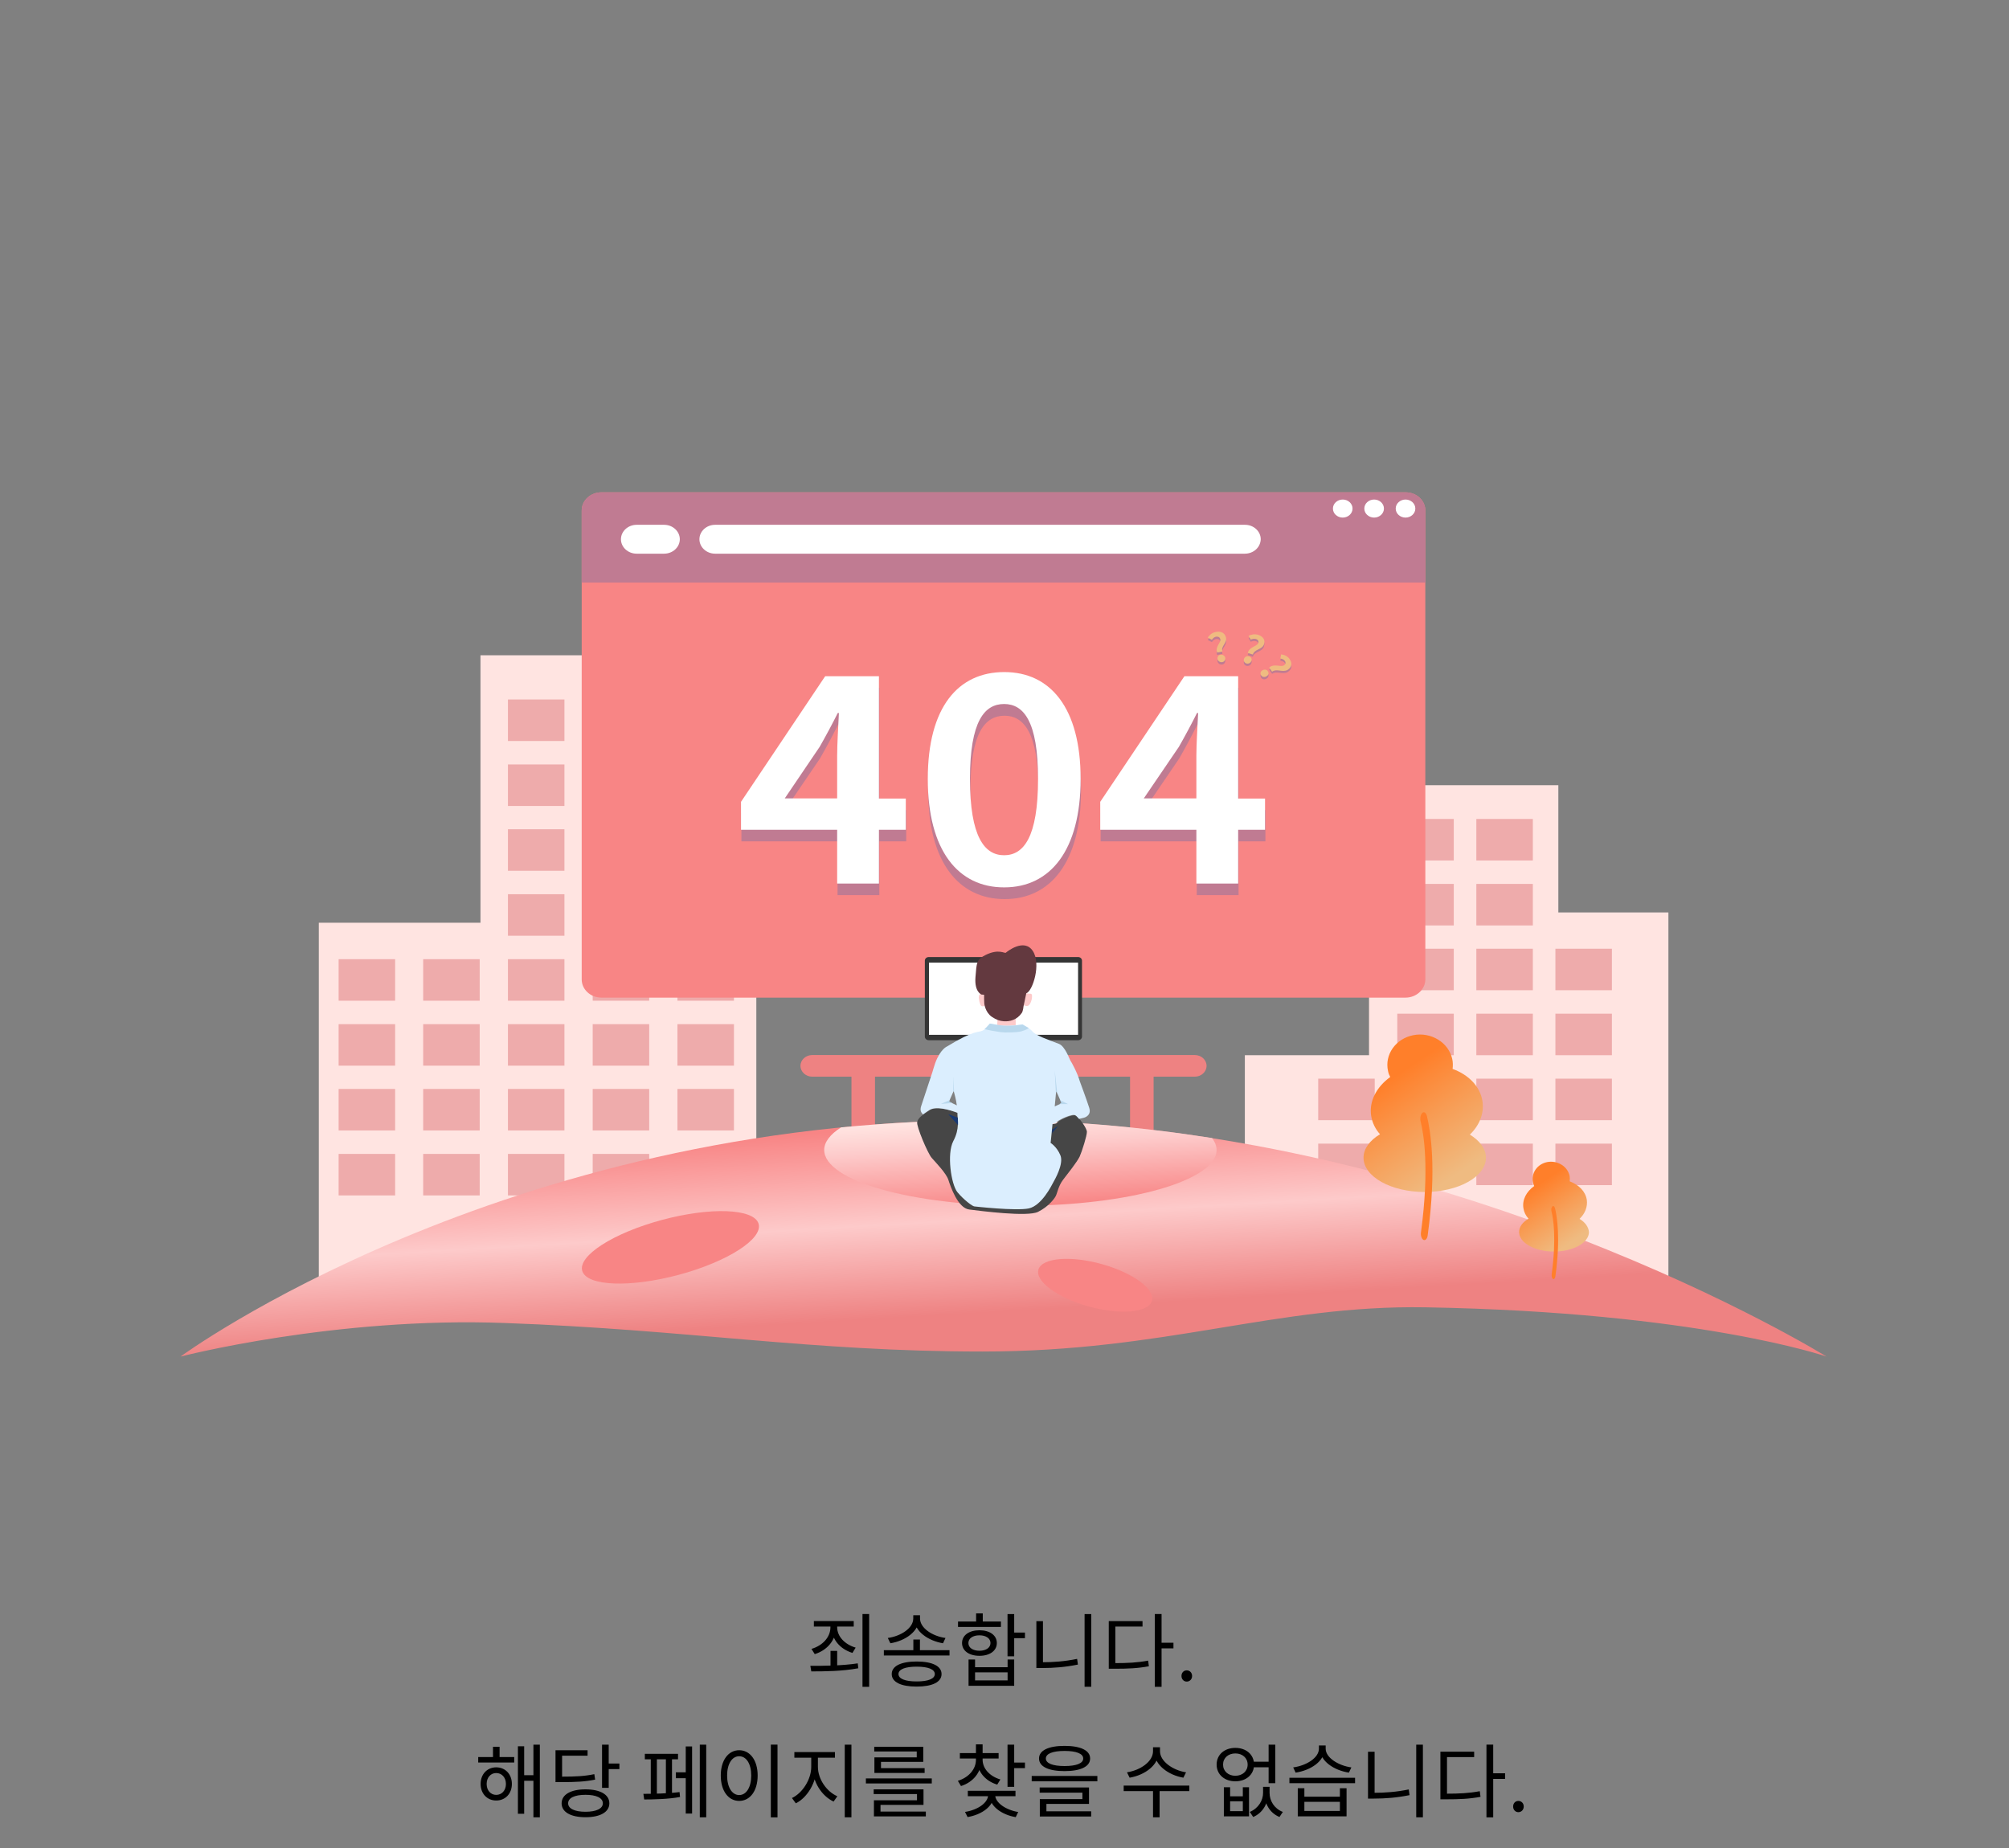 <svg width="400" height="368" viewBox="0 0 400 368" fill="none" xmlns="http://www.w3.org/2000/svg">
<rect x="0" y="0" width="400" height="368" fill="#808080" stroke="none"/>
<path d="M237.891 214.403H161.719C160.43 214.403 159.375 213.433 159.375 212.247C159.375 211.061 160.43 210.091 161.719 210.091H237.891C239.18 210.091 240.234 211.061 240.234 212.247C240.234 213.433 239.18 214.403 237.891 214.403Z" fill="#EE8282"/>
<path d="M174.217 230.596V214.065H169.53V230.596H174.217Z" fill="#EE8282"/>
<path d="M229.686 230.596V214.065H224.998V230.596H229.686Z" fill="#EE8282"/>
<path d="M63.477 257.708V183.748H95.664V130.489H150.586V257.708H63.477Z" fill="#FFE4E1"/>
<path d="M112.383 139.294H101.133V147.559H112.383V139.294Z" fill="#EEABAB"/>
<path d="M129.258 139.294H118.008V147.559H129.258V139.294Z" fill="#EEABAB"/>
<path d="M146.133 139.294H134.883V147.559H146.133V139.294Z" fill="#EEABAB"/>
<path d="M112.383 152.231H101.133V160.497H112.383V152.231Z" fill="#EEABAB"/>
<path d="M129.258 152.231H118.008V160.497H129.258V152.231Z" fill="#EEABAB"/>
<path d="M146.133 152.231H134.883V160.497H146.133V152.231Z" fill="#EEABAB"/>
<path d="M112.383 165.133H101.133V173.398H112.383V165.133Z" fill="#EEABAB"/>
<path d="M129.258 165.133H118.008V173.398H129.258V165.133Z" fill="#EEABAB"/>
<path d="M146.133 165.133H134.883V173.398H146.133V165.133Z" fill="#EEABAB"/>
<path d="M112.383 178.07H101.133V186.336H112.383V178.07Z" fill="#EEABAB"/>
<path d="M129.258 178.07H118.008V186.336H129.258V178.07Z" fill="#EEABAB"/>
<path d="M146.133 178.07H134.883V186.336H146.133V178.07Z" fill="#EEABAB"/>
<path d="M112.383 191.008H101.133V199.273H112.383V191.008Z" fill="#EEABAB"/>
<path d="M95.508 191.008H84.258V199.273H95.508V191.008Z" fill="#EEABAB"/>
<path d="M78.672 191.008H67.422V199.273H78.672V191.008Z" fill="#EEABAB"/>
<path d="M129.258 191.008H118.008V199.273H129.258V191.008Z" fill="#EEABAB"/>
<path d="M146.133 191.008H134.883V199.273H146.133V191.008Z" fill="#EEABAB"/>
<path d="M112.383 203.945H101.133V212.211H112.383V203.945Z" fill="#EEABAB"/>
<path d="M95.508 203.945H84.258V212.211H95.508V203.945Z" fill="#EEABAB"/>
<path d="M78.672 203.945H67.422V212.211H78.672V203.945Z" fill="#EEABAB"/>
<path d="M129.258 203.945H118.008V212.211H129.258V203.945Z" fill="#EEABAB"/>
<path d="M146.133 203.945H134.883V212.211H146.133V203.945Z" fill="#EEABAB"/>
<path d="M112.383 216.847H101.133V225.112H112.383V216.847Z" fill="#EEABAB"/>
<path d="M95.508 216.847H84.258V225.112H95.508V216.847Z" fill="#EEABAB"/>
<path d="M78.672 216.847H67.422V225.112H78.672V216.847Z" fill="#EEABAB"/>
<path d="M129.258 216.847H118.008V225.112H129.258V216.847Z" fill="#EEABAB"/>
<path d="M146.133 216.847H134.883V225.112H146.133V216.847Z" fill="#EEABAB"/>
<path d="M112.383 229.784H101.133V238.05H112.383V229.784Z" fill="#EEABAB"/>
<path d="M95.508 229.784H84.258V238.05H95.508V229.784Z" fill="#EEABAB"/>
<path d="M78.672 229.784H67.422V238.05H78.672V229.784Z" fill="#EEABAB"/>
<path d="M129.258 229.784H118.008V238.05H129.258V229.784Z" fill="#EEABAB"/>
<path d="M146.133 229.784H134.883V238.05H146.133V229.784Z" fill="#EEABAB"/>
<path d="M247.852 256.701V210.127H272.578V156.364H310.273V181.7H332.188V256.701H247.852Z" fill="#FFE4E1"/>
<path d="M289.453 163.084H278.203V171.35H289.453V163.084Z" fill="#EEABAB"/>
<path d="M305.195 163.084H293.945V171.35H305.195V163.084Z" fill="#EEABAB"/>
<path d="M289.453 214.798H278.203V223.064H289.453V214.798Z" fill="#EEABAB"/>
<path d="M273.711 214.798H262.461V223.064H273.711V214.798Z" fill="#EEABAB"/>
<path d="M273.711 227.736H262.461V236.002H273.711V227.736Z" fill="#EEABAB"/>
<path d="M305.195 214.798H293.945V223.064H305.195V214.798Z" fill="#EEABAB"/>
<path d="M289.453 176.022H278.203V184.287H289.453V176.022Z" fill="#EEABAB"/>
<path d="M305.195 176.022H293.945V184.287H305.195V176.022Z" fill="#EEABAB"/>
<path d="M289.453 188.923H278.203V197.189H289.453V188.923Z" fill="#EEABAB"/>
<path d="M305.195 188.923H293.945V197.189H305.195V188.923Z" fill="#EEABAB"/>
<path d="M320.937 188.923H309.688V197.189H320.937V188.923Z" fill="#EEABAB"/>
<path d="M320.937 201.861H309.688V210.127H320.937V201.861Z" fill="#EEABAB"/>
<path d="M320.937 214.798H309.688V223.064H320.937V214.798Z" fill="#EEABAB"/>
<path d="M320.937 227.736H309.688V236.002H320.937V227.736Z" fill="#EEABAB"/>
<path d="M289.453 201.861H278.203V210.127H289.453V201.861Z" fill="#EEABAB"/>
<path d="M305.195 201.861H293.945V210.127H305.195V201.861Z" fill="#EEABAB"/>
<path d="M289.453 227.736H278.203V236.002H289.453V227.736Z" fill="#EEABAB"/>
<path d="M305.195 227.736H293.945V236.002H305.195V227.736Z" fill="#EEABAB"/>
<path d="M35.938 270.142C35.938 270.142 100.039 223.064 196.719 223.064C287.773 223.064 363.672 270.142 363.672 270.142C363.672 270.142 338.086 261.266 283.828 260.331C254.023 259.828 232.109 269.136 195.586 269.136C161.289 269.136 137.07 264.787 100.586 263.458C66.758 262.164 35.938 270.142 35.938 270.142Z" fill="url(#paint0_linear_258_1772)"/>
<path d="M167.461 224.502C165.313 225.867 164.102 227.412 164.102 228.994C164.102 235.139 181.602 240.098 203.164 240.098C224.727 240.098 242.227 235.103 242.227 228.994C242.227 228.203 241.914 227.412 241.328 226.622C227.07 224.394 212.109 223.028 196.68 223.028C186.562 223.064 176.797 223.603 167.461 224.502Z" fill="url(#paint1_linear_258_1772)"/>
<path d="M135.221 253.838C144.909 251.224 151.986 246.666 151.026 243.656C150.067 240.647 141.436 240.327 131.747 242.941C122.058 245.554 114.982 250.113 115.941 253.122C116.9 256.131 125.532 256.452 135.221 253.838Z" fill="#F88585"/>
<path d="M229.336 259.113C230.105 256.797 225.678 253.5 219.447 251.748C213.217 249.996 207.542 250.452 206.773 252.768C206.004 255.084 210.431 258.381 216.661 260.133C222.892 261.885 228.566 261.428 229.336 259.113Z" fill="#F88585"/>
<path d="M292.656 225.939C294.57 224.106 295.547 221.698 295.156 219.255C294.687 216.308 292.383 214.008 289.219 212.858C289.297 212.211 289.297 211.528 289.141 210.845C288.398 207.575 284.922 205.455 281.406 206.137C277.891 206.82 275.625 210.019 276.367 213.289C276.445 213.72 276.602 214.116 276.797 214.475C274.102 216.416 272.539 219.291 273.008 222.237C273.242 223.603 273.828 224.825 274.766 225.867C272.734 227.089 271.484 228.742 271.484 230.539C271.484 234.312 276.953 237.367 283.672 237.367C290.391 237.367 295.859 234.312 295.859 230.539C295.859 228.778 294.648 227.161 292.656 225.939Z" fill="url(#paint2_linear_258_1772)"/>
<path d="M283.398 246.891C283.047 246.711 282.812 245.992 282.93 245.345C284.648 232.552 283.437 225.652 282.852 223.316C282.695 222.741 282.812 222.094 283.086 221.734C283.437 221.267 283.906 221.483 284.102 222.237C284.805 225.112 286.094 232.623 284.258 245.992C284.18 246.675 283.789 247.106 283.398 246.891Z" fill="#FF7F2A"/>
<path d="M314.492 242.722C315.586 241.68 316.133 240.314 315.937 238.912C315.664 237.223 314.336 235.93 312.539 235.247C312.578 234.887 312.578 234.492 312.5 234.097C312.07 232.228 310.078 231.042 308.086 231.402C306.055 231.797 304.805 233.63 305.234 235.498C305.273 235.75 305.352 235.966 305.469 236.181C303.906 237.295 303.047 238.912 303.32 240.602C303.438 241.392 303.789 242.075 304.336 242.686C303.164 243.369 302.461 244.303 302.461 245.345C302.461 247.502 305.586 249.227 309.414 249.227C313.242 249.227 316.367 247.466 316.367 245.345C316.289 244.339 315.625 243.405 314.492 242.722Z" fill="url(#paint3_linear_258_1772)"/>
<path d="M309.219 254.689C309.023 254.581 308.906 254.186 308.945 253.791C309.922 246.495 309.258 242.578 308.906 241.212C308.828 240.889 308.867 240.53 309.023 240.314C309.219 240.027 309.492 240.17 309.609 240.602C310 242.219 310.742 246.531 309.688 254.15C309.648 254.545 309.414 254.797 309.219 254.689Z" fill="#FF7F2A"/>
<path d="M279.844 198.662H119.766C117.578 198.662 115.82 197.045 115.82 195.033V101.667C115.82 99.655 117.578 98.037 119.766 98.037H279.844C282.031 98.037 283.789 99.655 283.789 101.667V195.033C283.789 197.045 281.992 198.662 279.844 198.662Z" fill="#F88585"/>
<path d="M283.789 116.006H115.82V101.631C115.82 99.655 117.578 98.037 119.727 98.037H279.883C282.031 98.037 283.789 99.655 283.789 101.631V116.006Z" fill="#C07B92"/>
<path d="M132.227 110.256H126.758C125.039 110.256 123.633 108.962 123.633 107.381C123.633 105.8 125.039 104.506 126.758 104.506H132.227C133.945 104.506 135.352 105.8 135.352 107.381C135.352 108.962 133.945 110.256 132.227 110.256Z" fill="white"/>
<path d="M247.852 110.256H142.383C140.664 110.256 139.258 108.962 139.258 107.381C139.258 105.8 140.664 104.506 142.383 104.506H247.891C249.609 104.506 251.016 105.8 251.016 107.381C250.977 108.962 249.609 110.256 247.852 110.256Z" fill="white"/>
<path d="M267.344 103.069C268.422 103.069 269.297 102.264 269.297 101.272C269.297 100.279 268.422 99.475 267.344 99.475C266.265 99.475 265.391 100.279 265.391 101.272C265.391 102.264 266.265 103.069 267.344 103.069Z" fill="white"/>
<path d="M273.594 103.069C274.672 103.069 275.547 102.264 275.547 101.272C275.547 100.279 274.672 99.475 273.594 99.475C272.515 99.475 271.641 100.279 271.641 101.272C271.641 102.264 272.515 103.069 273.594 103.069Z" fill="white"/>
<path d="M279.844 103.069C280.922 103.069 281.797 102.264 281.797 101.272C281.797 100.279 280.922 99.475 279.844 99.475C278.765 99.475 277.891 100.279 277.891 101.272C277.891 102.264 278.765 103.069 279.844 103.069Z" fill="white"/>
<path d="M180.43 167.541H175.078V178.25H166.758V167.541H147.617V161.97L164.375 136.958H175.078V161.323H180.43V167.541ZM166.758 161.287V152.842C166.758 150.434 166.992 146.697 167.109 144.289H166.875C165.781 146.481 164.57 148.745 163.281 151.009L156.289 161.287H166.758Z" fill="#C07B92"/>
<path d="M184.805 157.442C184.805 143.139 190.859 136.167 200.039 136.167C209.141 136.167 215.234 143.211 215.234 157.442C215.234 171.673 209.18 179.041 200.039 179.041C190.859 179.041 184.805 171.673 184.805 157.442ZM206.758 157.442C206.758 145.87 203.828 142.528 200 142.528C196.133 142.528 193.203 145.87 193.203 157.442C193.203 169.05 196.133 172.644 200 172.644C203.867 172.608 206.758 169.05 206.758 157.442Z" fill="#C07B92"/>
<path d="M251.953 167.541H246.602V178.25H238.281V167.541H219.141V161.97L235.898 136.958H246.602V161.323H251.953V167.541ZM238.281 161.287V152.842C238.281 150.434 238.516 146.697 238.633 144.289H238.398C237.305 146.481 236.094 148.745 234.805 151.009L227.813 161.287H238.281Z" fill="#C07B92"/>
<path d="M180.352 165.241H175V175.95H166.68V165.241H147.539V159.67L164.297 134.658H175V159.023H180.352V165.241ZM166.68 158.987V150.542C166.68 148.134 166.914 144.397 167.031 141.989H166.797C165.703 144.181 164.492 146.445 163.203 148.709L156.25 158.987H166.68Z" fill="white"/>
<path d="M184.727 155.106C184.727 140.803 190.781 133.831 199.961 133.831C209.062 133.831 215.156 140.875 215.156 155.106C215.156 169.337 209.102 176.705 199.961 176.705C190.781 176.741 184.727 169.373 184.727 155.106ZM206.68 155.106C206.68 143.534 203.75 140.192 199.922 140.192C196.055 140.192 193.125 143.534 193.125 155.106C193.125 166.714 196.055 170.308 199.922 170.308C203.789 170.308 206.68 166.75 206.68 155.106Z" fill="white"/>
<path d="M251.875 165.241H246.523V175.95H238.203V165.241H219.062V159.67L235.82 134.658H246.523V159.023H251.875V165.241ZM238.203 158.987V150.542C238.203 148.134 238.438 144.397 238.555 141.989H238.32C237.227 144.181 236.016 146.445 234.727 148.709L227.734 158.987H238.203Z" fill="white"/>
<path d="M248.711 131.172C248.281 131.028 247.852 131.244 247.695 131.639C247.539 132.034 247.734 132.43 248.125 132.573C248.555 132.717 248.984 132.502 249.141 132.106C249.336 131.711 249.141 131.316 248.711 131.172Z" fill="#C07B92"/>
<path d="M251.641 128.8C251.992 127.866 251.484 127.183 250.547 126.859C249.844 126.644 249.18 126.752 248.594 127.039L249.023 127.794C249.375 127.65 249.727 127.578 250.078 127.686C250.508 127.83 250.664 128.153 250.508 128.512C250.234 129.195 248.711 129.231 248.438 130.453L249.453 130.777C249.727 129.734 251.25 129.842 251.641 128.8Z" fill="#C07B92"/>
<path d="M256.758 131.675C256.367 131.1 255.742 130.812 255.078 130.741L254.922 131.567C255.312 131.639 255.625 131.747 255.82 132.034C256.055 132.358 255.977 132.717 255.625 132.933C254.961 133.328 253.711 132.502 252.695 133.364L253.281 134.191C254.219 133.508 255.352 134.406 256.367 133.831C257.266 133.292 257.305 132.466 256.758 131.675Z" fill="#C07B92"/>
<path d="M251.367 133.939C250.977 134.155 250.859 134.586 251.094 134.945C251.328 135.305 251.797 135.377 252.188 135.125C252.578 134.909 252.695 134.478 252.422 134.119C252.227 133.795 251.758 133.723 251.367 133.939Z" fill="#C07B92"/>
<path d="M243.008 130.848C242.578 130.92 242.344 131.316 242.422 131.747C242.539 132.142 242.93 132.394 243.359 132.322C243.789 132.25 244.023 131.855 243.945 131.423C243.828 131.028 243.437 130.777 243.008 130.848Z" fill="#C07B92"/>
<path d="M242.031 126.32C241.328 126.464 240.82 126.895 240.469 127.434L241.289 127.866C241.484 127.578 241.758 127.327 242.109 127.255C242.539 127.183 242.852 127.362 242.969 127.722C243.164 128.441 241.875 129.231 242.344 130.417L243.398 130.202C243.008 129.159 244.375 128.512 244.102 127.434C243.867 126.428 243.008 126.105 242.031 126.32Z" fill="#C07B92"/>
<path d="M248.711 130.705C248.281 130.561 247.852 130.777 247.695 131.172C247.539 131.567 247.734 131.963 248.125 132.106C248.555 132.25 248.984 132.034 249.141 131.639C249.336 131.28 249.141 130.848 248.711 130.705Z" fill="#EFBB81"/>
<path d="M251.641 128.369C251.992 127.434 251.484 126.752 250.547 126.428C249.844 126.213 249.18 126.32 248.594 126.608L249.023 127.363C249.375 127.219 249.727 127.147 250.078 127.255C250.508 127.398 250.664 127.722 250.508 128.081C250.234 128.764 248.711 128.8 248.438 130.022L249.453 130.345C249.727 129.267 251.25 129.375 251.641 128.369Z" fill="#EFBB81"/>
<path d="M256.758 131.244C256.367 130.669 255.742 130.381 255.078 130.309L254.922 131.136C255.312 131.208 255.625 131.316 255.82 131.603C256.055 131.927 255.977 132.286 255.625 132.502C254.961 132.897 253.711 132.07 252.695 132.933L253.281 133.759C254.219 133.077 255.352 133.975 256.367 133.4C257.266 132.825 257.305 131.998 256.758 131.244Z" fill="#EFBB81"/>
<path d="M251.367 133.472C250.977 133.688 250.859 134.119 251.094 134.478C251.328 134.838 251.797 134.909 252.188 134.658C252.578 134.442 252.695 134.011 252.422 133.652C252.227 133.328 251.758 133.256 251.367 133.472Z" fill="#EFBB81"/>
<path d="M243.008 130.381C242.578 130.453 242.344 130.848 242.422 131.28C242.539 131.675 242.93 131.927 243.359 131.855C243.789 131.783 244.023 131.388 243.945 130.956C243.828 130.561 243.437 130.309 243.008 130.381Z" fill="#EFBB81"/>
<path d="M242.031 125.853C241.328 125.997 240.82 126.428 240.469 126.967L241.289 127.398C241.484 127.111 241.758 126.859 242.109 126.787C242.539 126.716 242.852 126.895 242.969 127.255C243.164 127.973 241.875 128.764 242.344 129.95L243.398 129.734C243.008 128.692 244.375 128.045 244.102 126.967C243.867 125.961 243.008 125.638 242.031 125.853Z" fill="#EFBB81"/>
<path d="M214.648 207.144H184.922C184.492 207.144 184.141 206.82 184.141 206.425V191.295C184.141 190.9 184.492 190.577 184.922 190.577H214.648C215.078 190.577 215.43 190.9 215.43 191.295V206.425C215.43 206.82 215.078 207.144 214.648 207.144Z" fill="#353535"/>
<path d="M214.648 191.691H184.961V206.066H214.648V191.691Z" fill="white"/>
<path d="M198.711 201.214H202.227V206.748H198.398L198.711 201.214Z" fill="#FDCACA"/>
<path d="M195.937 197.836C195.937 197.836 195 197.728 194.922 198.303C194.805 198.878 195.117 200.1 195.352 200.28C195.742 200.675 196.602 199.92 196.602 199.92L195.937 197.836Z" fill="#FDCACA"/>
<path d="M203.32 199.956C203.32 199.956 204.336 200.531 204.766 200.244C205.195 199.956 205.469 199.022 205.469 198.627C205.469 198.231 205.586 197.872 205.039 197.872C204.492 197.872 204.219 197.764 204.102 197.872C203.984 197.98 203.32 199.956 203.32 199.956Z" fill="#FDCACA"/>
<path d="M191.68 222.022C191.68 222.022 186.914 219.83 185.078 221.087C183.203 222.309 182.812 222.705 182.617 223.459C182.422 224.214 184.687 229.641 185.508 230.575C186.328 231.509 188.398 233.63 188.828 234.959C189.258 236.289 190.703 240.566 192.969 240.853C195.234 241.141 204.609 242.362 206.68 241.32C208.75 240.278 209.883 238.769 210.195 238.194C210.508 237.619 210.703 236.217 211.641 234.959C212.578 233.737 214.414 231.437 214.961 230.323C215.469 229.173 216.406 226.155 216.406 225.4C216.406 224.645 214.844 222.561 214.258 222.166C213.633 221.77 210.742 223.1 210.352 223.675C209.961 224.25 191.68 224.25 191.68 224.25V222.022Z" fill="#464646"/>
<path d="M205.625 189.355C203.906 186.767 200.508 189.498 200.273 189.714C200.039 189.93 198.867 188.852 196.211 190.181C194.414 191.08 194.453 191.655 194.219 194.602C193.984 197.548 195.43 198.052 195.43 198.052C195.43 198.052 195.625 198.052 195.938 198.087C195.938 198.698 195.938 199.381 195.977 199.848C195.977 199.848 196.133 201.537 197.461 202.472C198.438 203.119 199.023 203.298 199.883 203.37C201.055 203.442 202.461 203.119 203.438 201.717C203.711 201.322 203.789 200.387 203.789 200.387L204.336 197.8C205.625 197.369 207.344 191.906 205.625 189.355Z" fill="#63393F"/>
<path d="M216.875 220.62C216.367 219.003 215 215.337 215 215.337C214.531 213.648 213.281 211.384 213.125 211.205C212.93 210.917 212.07 208.33 210.82 207.862C208.438 206.964 206.211 206.173 205.586 205.419C204.961 204.664 203.555 203.981 203.555 203.981C203.555 203.981 201.445 204.341 199.688 204.233C198.008 204.125 197.422 203.766 197.031 203.909C196.914 203.945 196.445 204.844 195.625 205.239C194.805 205.634 193.984 205.059 188.594 208.366C188.594 208.366 187.266 208.833 186.211 211.672C185.937 212.462 185.781 213.037 185.664 213.433C185.664 213.433 183.906 218.716 183.398 220.297C183.125 221.123 183.437 221.626 183.789 221.914C184.102 221.662 184.531 221.375 185.039 221.051C186.367 220.189 189.102 221.016 190.625 221.591C190.625 222.992 191.133 224.717 189.805 227.233C188.477 229.784 189.375 235.858 190.625 237.403C191.875 238.912 193.633 240.242 194.023 240.242C194.023 240.242 202.266 241.176 204.844 240.637C207.422 240.062 209.375 236.073 209.687 235.498C210 234.923 211.836 231.797 211.133 230.072C210.43 228.347 209.18 227.592 209.18 227.592C209.18 227.592 209.375 225.831 209.57 223.747C209.922 223.711 210.156 223.639 210.195 223.603C210.625 223.028 213.516 221.698 214.102 222.094C214.297 222.201 214.531 222.453 214.844 222.812L215.742 222.597C215.781 222.597 217.383 222.237 216.875 220.62ZM189.883 217.242C190 217.673 190.352 218.895 190.508 220.117L188.945 219.362L189.883 217.242ZM210 220.333C210.156 218.787 210.273 217.53 210.273 217.386C210.273 217.314 210.273 217.278 210.313 217.278L211.367 219.686L210 220.333Z" fill="#DBEEFE"/>
<path d="M200.117 205.598C200.117 205.598 202.383 205.634 203.32 205.383C204.258 205.131 204.844 204.736 204.844 204.736L203.594 204.017C203.594 204.017 201.797 204.305 200.391 204.269C198.984 204.269 197.07 203.766 197.07 203.837C197.07 203.909 196.016 204.952 196.016 204.952C196.016 204.952 198.75 205.562 200.117 205.598Z" fill="#B9D8ED"/>
<path d="M188.789 221.878L190.742 224.034V223.459L190.703 222.561L188.789 221.878Z" fill="#173872"/>
<path d="M209.531 224.933L210.703 224.214L209.453 225.651L209.531 224.933Z" fill="#173872"/>
<path d="M189.062 219.075L187.344 219.83L189.57 219.65L188.984 219.362L189.062 219.075Z" fill="#B9D8ED"/>
<path d="M211.094 219.075L212.656 219.866H210.898L211.328 219.65L211.094 219.075Z" fill="#B9D8ED"/>
<path d="M189.805 217.494L189.883 217.242L189.961 217.494L189.805 214.331V217.494Z" fill="#B9D8ED"/>
<path d="M210.234 217.709L210 213.145L210.508 217.817L210.273 217.278L210.234 217.709Z" fill="#B9D8ED"/>
<path d="M165.341 323.2H166.445V324.048C166.445 326.608 164.701 328.624 162.221 329.392L161.565 328.352C163.789 327.696 165.341 326.016 165.341 324.048V323.2ZM165.581 323.2H166.685V324.048C166.685 325.872 168.205 327.472 170.365 328.096L169.725 329.152C167.277 328.4 165.581 326.464 165.581 324.048V323.2ZM162.045 322.8H169.981V323.904H162.045V322.8ZM165.357 328.752H166.685V332.048H165.357V328.752ZM171.725 321.408H173.053V335.904H171.725V321.408ZM161.533 332.832L161.341 331.728C163.981 331.728 167.629 331.712 170.781 331.232L170.893 332.208C167.645 332.816 164.109 332.832 161.533 332.832ZM181.851 326.48H183.163V329.184H181.851V326.48ZM181.835 321.648H182.987V322.288C182.987 324.896 180.219 326.752 177.275 327.232L176.763 326.176C179.355 325.824 181.835 324.224 181.835 322.288V321.648ZM182.043 321.648H183.179V322.288C183.179 324.224 185.675 325.824 188.251 326.176L187.755 327.232C184.827 326.736 182.043 324.896 182.043 322.288V321.648ZM175.979 328.608H189.051V329.664H175.979V328.608ZM182.507 330.864C185.611 330.864 187.467 331.76 187.467 333.36C187.467 334.976 185.611 335.856 182.507 335.856C179.403 335.856 177.547 334.976 177.547 333.36C177.547 331.76 179.403 330.864 182.507 330.864ZM182.507 331.888C180.235 331.888 178.891 332.416 178.891 333.36C178.891 334.304 180.235 334.832 182.507 334.832C184.795 334.832 186.123 334.304 186.123 333.36C186.123 332.416 184.795 331.888 182.507 331.888ZM200.602 321.424H201.93V329.824H200.602V321.424ZM201.354 325.104H204.074V326.224H201.354V325.104ZM192.842 330.464H194.138V332H200.618V330.464H201.93V335.696H192.842V330.464ZM194.138 333.024V334.624H200.618V333.024H194.138ZM190.746 322.896H199.29V323.984H190.746V322.896ZM195.018 324.64C197.082 324.64 198.474 325.648 198.474 327.184C198.474 328.72 197.082 329.728 195.018 329.728C192.938 329.728 191.546 328.72 191.546 327.184C191.546 325.648 192.938 324.64 195.018 324.64ZM195.018 325.648C193.69 325.648 192.81 326.256 192.81 327.184C192.81 328.112 193.69 328.72 195.018 328.72C196.314 328.72 197.21 328.112 197.21 327.184C197.21 326.256 196.314 325.648 195.018 325.648ZM194.346 321.28H195.674V323.488H194.346V321.28ZM215.945 321.424H217.273V335.888H215.945V321.424ZM206.345 322.832H207.657V331.792H206.345V322.832ZM206.345 331.008H207.529C209.721 331.008 212.009 330.848 214.457 330.336L214.617 331.472C212.105 331.984 209.817 332.16 207.529 332.16H206.345V331.008ZM229.928 321.408H231.272V335.904H229.928V321.408ZM230.952 327.12H233.64V328.24H230.952V327.12ZM220.76 331.184H221.896C224.568 331.184 226.44 331.088 228.6 330.688L228.744 331.808C226.52 332.224 224.616 332.304 221.896 332.304H220.76V331.184ZM220.76 322.816H227.48V323.904H222.072V331.68H220.76V322.816ZM236.278 334.864C235.702 334.864 235.238 334.4 235.238 333.744C235.238 333.072 235.702 332.624 236.278 332.624C236.87 332.624 237.35 333.072 237.35 333.744C237.35 334.4 236.87 334.864 236.278 334.864ZM95.213 349.888H102.381V350.976H95.213V349.888ZM98.797 351.936C100.605 351.936 101.917 353.296 101.917 355.248C101.917 357.184 100.605 358.544 98.797 358.544C97.005 358.544 95.693 357.184 95.693 355.248C95.693 353.296 97.005 351.936 98.797 351.936ZM98.797 353.072C97.693 353.072 96.893 353.968 96.893 355.248C96.893 356.528 97.693 357.424 98.797 357.424C99.917 357.424 100.733 356.528 100.733 355.248C100.733 353.968 99.917 353.072 98.797 353.072ZM106.205 347.424H107.485V361.888H106.205V347.424ZM103.901 353.504H106.637V354.608H103.901V353.504ZM103.117 347.744H104.365V361.184H103.117V347.744ZM98.157 347.84H99.469V350.56H98.157V347.84ZM119.868 347.424H121.196V356.016H119.868V347.424ZM120.812 351.184H123.324V352.288H120.812V351.184ZM116.572 356.32C119.5 356.32 121.324 357.36 121.324 359.104C121.324 360.848 119.5 361.872 116.572 361.872C113.644 361.872 111.82 360.848 111.82 359.104C111.82 357.36 113.644 356.32 116.572 356.32ZM116.572 357.408C114.428 357.408 113.116 358.016 113.116 359.104C113.116 360.16 114.428 360.784 116.572 360.784C118.716 360.784 120.028 360.16 120.028 359.104C120.028 358.016 118.716 357.408 116.572 357.408ZM110.604 353.792H111.724C114.716 353.792 116.396 353.696 118.332 353.296L118.492 354.384C116.492 354.784 114.78 354.88 111.724 354.88H110.604V353.792ZM110.604 348.528H116.988V349.616H111.916V354.496H110.604V348.528ZM139.333 347.424H140.613V361.888H139.333V347.424ZM134.565 352.928H136.965V354.096H134.565V352.928ZM136.533 347.776H137.797V361.136H136.533V347.776ZM128.389 349.248H134.997V350.336H128.389V349.248ZM128.261 358.336L128.101 357.216C129.973 357.216 133.109 357.152 135.301 356.864L135.397 357.84C133.141 358.272 130.117 358.336 128.261 358.336ZM129.573 349.952H130.789V357.52H129.573V349.952ZM132.581 349.952H133.797V357.52H132.581V349.952ZM153.476 347.408H154.804V361.904H153.476V347.408ZM147.172 348.528C149.316 348.528 150.852 350.496 150.852 353.568C150.852 356.656 149.316 358.624 147.172 358.624C145.044 358.624 143.508 356.656 143.508 353.568C143.508 350.496 145.044 348.528 147.172 348.528ZM147.172 349.728C145.764 349.728 144.772 351.232 144.772 353.568C144.772 355.92 145.764 357.456 147.172 357.456C148.596 357.456 149.572 355.92 149.572 353.568C149.572 351.232 148.596 349.728 147.172 349.728ZM161.522 349.488H162.594V351.84C162.594 354.896 160.754 357.968 158.45 359.104L157.682 358.048C159.778 357.056 161.522 354.336 161.522 351.84V349.488ZM161.778 349.488H162.85V351.84C162.85 354.288 164.594 356.784 166.722 357.696L165.97 358.752C163.634 357.664 161.778 354.848 161.778 351.84V349.488ZM158.162 348.896H166.242V350.016H158.162V348.896ZM168.194 347.424H169.522V361.888H168.194V347.424ZM172.401 354.144H185.521V355.152H172.401V354.144ZM173.953 356.32H183.873V359.408H175.313V361.104H174.001V358.496H182.577V357.264H173.953V356.32ZM174.001 360.752H184.337V361.712H174.001V360.752ZM174.065 347.84H183.825V350.848H175.409V352.416H174.097V349.952H182.529V348.784H174.065V347.84ZM174.097 352.096H184.097V353.056H174.097V352.096ZM194.314 349.808H195.402V350.432C195.402 352.896 193.77 354.896 191.338 355.664L190.714 354.624C192.858 353.968 194.314 352.32 194.314 350.432V349.808ZM194.554 349.808H195.642V350.432C195.642 352.16 197.05 353.728 199.178 354.352L198.554 355.376C196.138 354.656 194.554 352.736 194.554 350.432V349.808ZM191.114 349.104H198.826V350.176H191.114V349.104ZM194.314 347.36H195.642V349.552H194.314V347.36ZM200.602 347.424H201.93V355.824H200.602V347.424ZM201.562 350.992H204.074V352.096H201.562V350.992ZM196.746 357.024H197.882V357.408C197.882 359.68 195.482 361.36 192.65 361.84L192.138 360.816C194.634 360.432 196.746 359.024 196.746 357.408V357.024ZM197.002 357.024H198.138V357.408C198.138 358.992 200.282 360.432 202.73 360.832L202.234 361.856C199.402 361.376 197.002 359.632 197.002 357.408V357.024ZM192.698 356.608H202.186V357.68H192.698V356.608ZM211.961 347.664C215.145 347.664 217.049 348.56 217.049 350.176C217.049 351.792 215.145 352.688 211.961 352.688C208.761 352.688 206.873 351.792 206.873 350.176C206.873 348.56 208.761 347.664 211.961 347.664ZM211.961 348.672C209.593 348.672 208.233 349.216 208.233 350.176C208.233 351.136 209.593 351.68 211.961 351.68C214.313 351.68 215.673 351.136 215.673 350.176C215.673 349.216 214.313 348.672 211.961 348.672ZM205.417 353.648H218.489V354.72H205.417V353.648ZM207.001 355.952H216.825V359.216H208.345V360.976H207.033V358.256H215.513V356.976H207.001V355.952ZM207.033 360.688H217.257V361.728H207.033V360.688ZM229.57 347.936H230.738V348.736C230.738 351.504 227.922 353.488 224.914 354L224.386 352.928C227.026 352.528 229.57 350.8 229.57 348.736V347.936ZM229.81 347.936H230.962V348.736C230.962 350.752 233.538 352.528 236.146 352.928L235.618 354C232.642 353.488 229.81 351.472 229.81 348.736V347.936ZM229.57 356.384H230.882V361.888H229.57V356.384ZM223.73 355.568H236.802V356.672H223.73V355.568ZM243.675 355.904H244.923V357.712H247.451V355.904H248.683V361.696H243.675V355.904ZM244.923 358.704V360.656H247.451V358.704H244.923ZM251.483 355.824H252.507V357.024C252.507 358.992 251.515 360.976 249.515 361.824L248.843 360.816C250.587 360.08 251.483 358.496 251.483 357.024V355.824ZM251.755 355.824H252.779V357.024C252.779 358.576 253.675 360.144 255.419 360.816L254.747 361.824C252.731 360.992 251.755 359.072 251.755 357.024V355.824ZM249.291 350.816H253.179V351.92H249.291V350.816ZM245.963 348.064C248.123 348.064 249.691 349.408 249.691 351.392C249.691 353.36 248.123 354.72 245.963 354.72C243.803 354.72 242.235 353.36 242.235 351.392C242.235 349.408 243.803 348.064 245.963 348.064ZM245.963 349.168C244.539 349.168 243.515 350.08 243.515 351.392C243.515 352.688 244.539 353.616 245.963 353.616C247.387 353.616 248.411 352.688 248.411 351.392C248.411 350.08 247.387 349.168 245.963 349.168ZM252.587 347.424H253.915V355.088H252.587V347.424ZM258.393 356.096H259.705V357.776H266.777V356.096H268.105V361.696H258.393V356.096ZM259.705 358.8V360.624H266.777V358.8H259.705ZM256.729 354.016H269.801V355.088H256.729V354.016ZM262.601 347.584H263.737V348.224C263.737 350.736 260.937 352.544 257.961 352.992L257.481 351.952C260.089 351.6 262.601 350.048 262.601 348.224V347.584ZM262.809 347.584H263.945V348.224C263.945 350.016 266.489 351.6 269.065 351.952L268.569 352.992C265.625 352.544 262.809 350.704 262.809 348.224V347.584ZM281.976 347.424H283.304V361.888H281.976V347.424ZM272.376 348.832H273.688V357.792H272.376V348.832ZM272.376 357.008H273.56C275.752 357.008 278.04 356.848 280.488 356.336L280.648 357.472C278.136 357.984 275.848 358.16 273.56 358.16H272.376V357.008ZM295.959 347.408H297.303V361.904H295.959V347.408ZM296.983 353.12H299.671V354.24H296.983V353.12ZM286.791 357.184H287.927C290.599 357.184 292.471 357.088 294.631 356.688L294.775 357.808C292.551 358.224 290.647 358.304 287.927 358.304H286.791V357.184ZM286.791 348.816H293.511V349.904H288.103V357.68H286.791V348.816ZM302.31 360.864C301.734 360.864 301.27 360.4 301.27 359.744C301.27 359.072 301.734 358.624 302.31 358.624C302.902 358.624 303.382 359.072 303.382 359.744C303.382 360.4 302.902 360.864 302.31 360.864Z" fill="black"/>
<defs>
<linearGradient id="paint0_linear_258_1772" x1="196.584" y1="223.622" x2="199.349" y2="270.98" gradientUnits="userSpaceOnUse">
<stop stop-color="#F88585"/>
<stop offset="0.402" stop-color="#FDCACA"/>
<stop offset="0.794" stop-color="#EE8282"/>
</linearGradient>
<linearGradient id="paint1_linear_258_1772" x1="202.719" y1="222.549" x2="204.037" y2="245.12" gradientUnits="userSpaceOnUse">
<stop stop-color="#FFE4E1"/>
<stop offset="0.248" stop-color="#FDCACA"/>
<stop offset="0.794" stop-color="#F88585"/>
</linearGradient>
<linearGradient id="paint2_linear_258_1772" x1="290.405" y1="233.607" x2="277.492" y2="214.507" gradientUnits="userSpaceOnUse">
<stop stop-color="#EFBB81"/>
<stop offset="0.501" stop-color="#F79E57"/>
<stop offset="1" stop-color="#FF7F2A"/>
</linearGradient>
<linearGradient id="paint3_linear_258_1772" x1="313.19" y1="247.094" x2="305.823" y2="236.197" gradientUnits="userSpaceOnUse">
<stop stop-color="#EFBB81"/>
<stop offset="0.501" stop-color="#F79E57"/>
<stop offset="1" stop-color="#FF7F2A"/>
</linearGradient>
</defs>
</svg>
